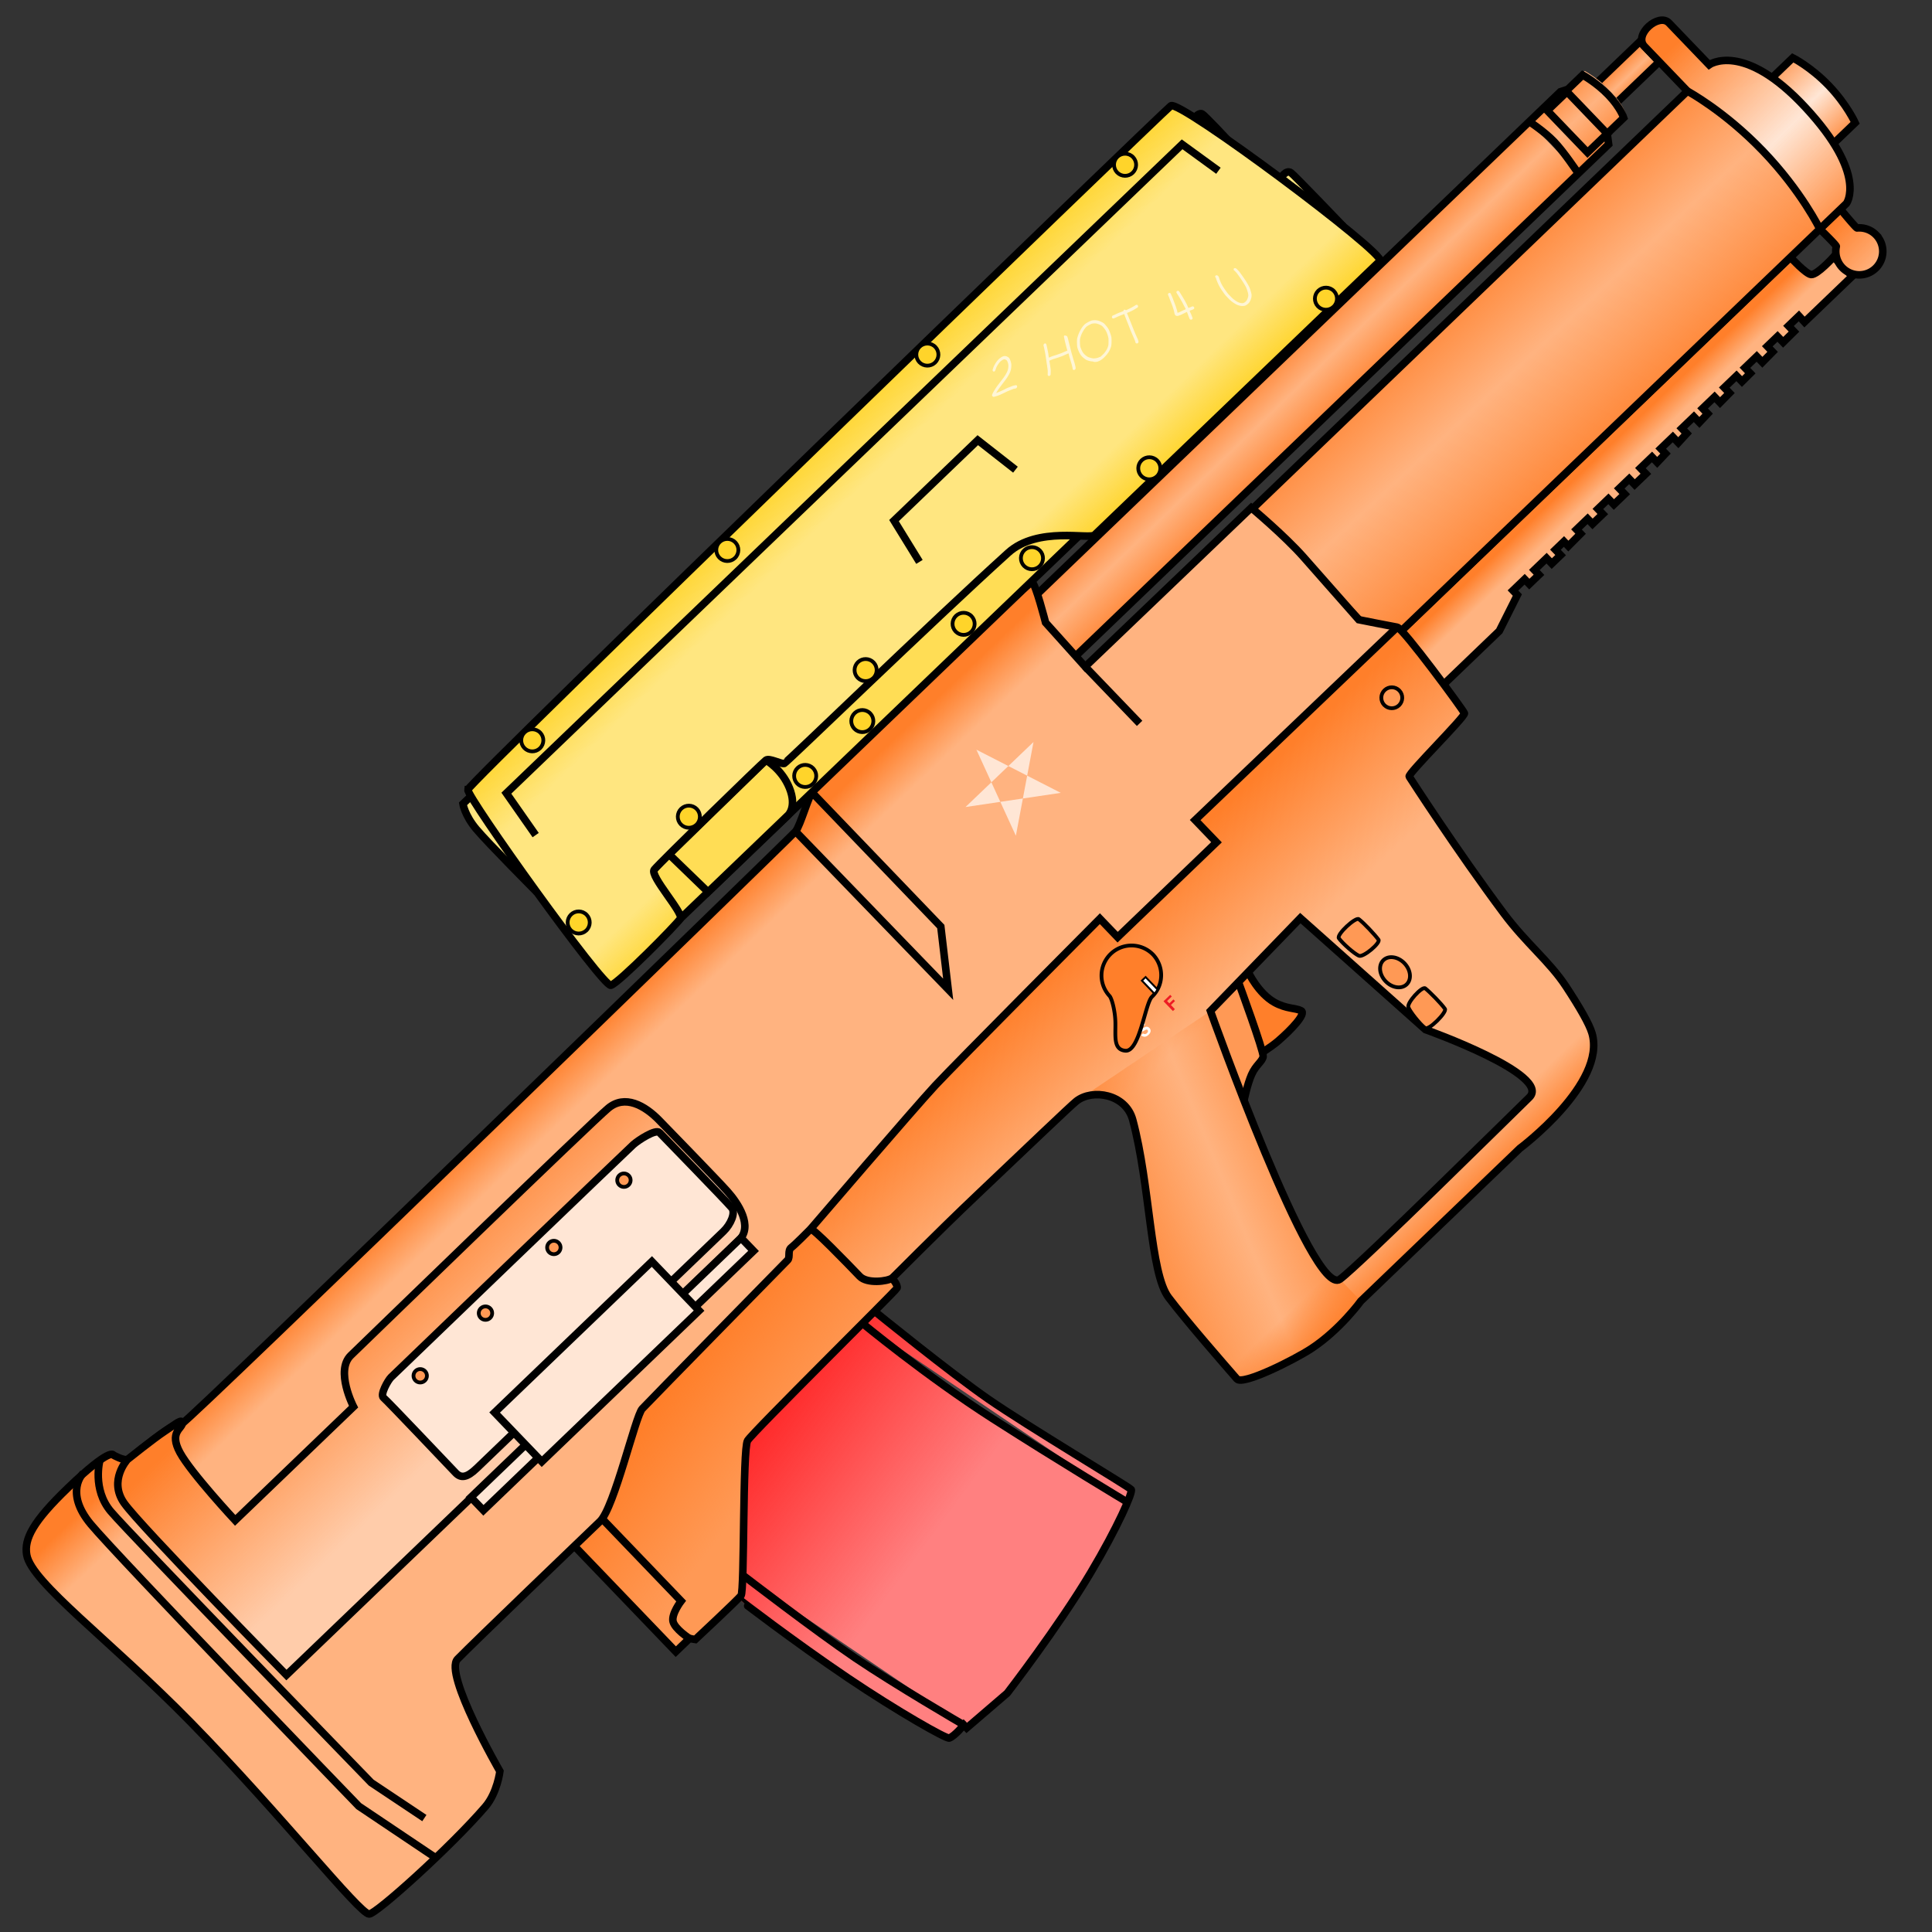<svg xmlns="http://www.w3.org/2000/svg" xmlns:xlink="http://www.w3.org/1999/xlink" viewBox="0 0 256 256">
    <rect x="0" y="0" width="256" height="256" fill="#333333" stroke="none"/>
    <defs>
        <linearGradient id="innoGrad8">
            <stop offset="0" stop-color="#ff7f2a"/>
            <stop offset=".459" stop-color="#ff7f2a" stop-opacity="0"/>
            <stop offset="1" stop-color="#ff7f2a"/>
        </linearGradient>
        <linearGradient id="innoGrad7">
            <stop offset="0" stop-color="#ff7f2a" stop-opacity="0"/>
            <stop offset="1" stop-color="#ff7f2a"/>
        </linearGradient>
        <linearGradient id="innoGrad6">
            <stop offset="0" stop-color="#ff7f2a" stop-opacity="0"/>
            <stop offset="1" stop-color="#ff7f2a"/>
        </linearGradient>
        <linearGradient id="innoGrad3">
            <stop offset="0" stop-color="#ff2a2a" stop-opacity="0"/>
            <stop offset="1" stop-color="#ff2a2a"/>
        </linearGradient>
        <linearGradient id="innoGrad2">
            <stop offset="0" stop-color="#ff7f2a"/>
            <stop offset=".065" stop-color="#ff7f2a" stop-opacity="0"/>
            <stop offset=".933" stop-color="#ff7f2a" stop-opacity="0"/>
            <stop offset="1" stop-color="#ff7f2a"/>
        </linearGradient>
        <linearGradient id="innoGrad1">
            <stop offset="0" stop-color="#ffd42a"/>
            <stop offset=".197" stop-color="#ffd42a" stop-opacity="0"/>
            <stop offset=".75" stop-color="#ffd42a" stop-opacity="0"/>
            <stop offset="1" stop-color="#ffd42a"/>
        </linearGradient>
        <linearGradient id="linearGradient990" x1="144.949" x2="144.814" y1="94.644" y2="66.441" gradientUnits="userSpaceOnUse" xlink:href="#innoGrad1"/>
        <linearGradient id="linearGradient1031" x1="104.983" x2="104.585" y1="95.005" y2="172.7" gradientUnits="userSpaceOnUse" xlink:href="#innoGrad2"/>
        <linearGradient id="linearGradient1054" x1="125.362" x2="125.644" y1="139.429" y2="123.972" gradientUnits="userSpaceOnUse" xlink:href="#innoGrad7"/>
        <linearGradient id="linearGradient1054-0" x1="135.334" x2="109.345" y1="154.099" y2="143.914" gradientUnits="userSpaceOnUse" xlink:href="#innoGrad8"/>
        <linearGradient id="linearGradient1119" x1="73.703" x2="71.538" y1="140.518" y2="127.162" gradientUnits="userSpaceOnUse" xlink:href="#innoGrad6"/>
        <linearGradient id="linearGradient1142" x1="73.93" x2="70.359" y1="158.548" y2="137.531" gradientUnits="userSpaceOnUse" xlink:href="#innoGrad3"/>
        <linearGradient id="linearGradient1173" x1="50.845" x2="50.87" y1="116.219" y2="96.286" gradientUnits="userSpaceOnUse" xlink:href="#innoGrad6"/>
        <linearGradient id="linearGradient1196" x1="198.79" x2="198.468" y1="100.045" y2="126.893" gradientUnits="userSpaceOnUse" xlink:href="#innoGrad8"/>
        <linearGradient id="linearGradient1219" x1="239.355" x2="238.925" y1="126.403" y2="99.42" gradientUnits="userSpaceOnUse" xlink:href="#innoGrad8"/>
        <linearGradient id="linearGradient1257" x1="246.754" x2="246.916" y1="119.673" y2="106.516" gradientUnits="userSpaceOnUse" xlink:href="#innoGrad8"/>
        <linearGradient id="linearGradient1280" x1="238.651" x2="238.535" y1="131.152" y2="124.502" gradientUnits="userSpaceOnUse" xlink:href="#innoGrad6"/>
        <linearGradient id="linearGradient1311" x1="208.854" x2="208.861" y1="127.761" y2="125.103" gradientUnits="userSpaceOnUse" xlink:href="#innoGrad6"/>
        <linearGradient id="linearGradient1334" x1="195.631" x2="195.642" y1="93.238" y2="103.305" gradientUnits="userSpaceOnUse" xlink:href="#innoGrad8"/>
        <linearGradient id="linearGradient1357" x1="235.297" x2="235.303" y1="100.034" y2="96.295" gradientUnits="userSpaceOnUse" xlink:href="#innoGrad8"/>
    </defs>
    <g>
        <path fill="#ff8080" d="M115.883 173.749s10.008 8.14 15.149 11.69c5.14 3.552 18.573 11.577 18.856 11.932.258.32-1.776 4.98-5.388 11.05-4.211 7.08-11.037 15.932-11.037 15.932l-5.368 4.61-.381-.397s-1.14 1.421-1.924 1.737c-.37.15-6.88-3.548-13.387-7.933-7.266-4.897-14.59-10.547-14.589-10.547l-9.067-16.583z"/>
        <path fill="url(#linearGradient1142)" stroke="#000" stroke-miterlimit="10" stroke-width=".796" d="M85.997 137.244s1.259 10.194 2.253 15.068c.994 4.874 4.283 16.89 4.25 17.25-.029.326-3.767 1.881-9.188 3.375C76.989 174.681 68.188 176 68.188 176l-5.625-.313v-.438s-1.438.188-2.063-.063c-.295-.118-1.994-5.831-3.313-11.938-1.473-6.819-2.563-14.102-2.562-14.102l3.937-14.523z" transform="scale(1.256) rotate(-43.837 90.485 130.003)"/>
        <path fill="#414042" stroke="#000" stroke-miterlimit="10" stroke-width="1" d="M98.415 208.705s9.602 7.389 14.878 10.965c5.276 3.576 14.421 8.898 14.421 8.898M114.074 175.18s8.638 7.148 17.407 12.768c8.77 5.62 17.917 11.108 17.917 11.108"/>
    </g>
    <g>
        <path fill="#ffb380" d="M211.586 10.981l5.701-5.474 2.573 2.68-5.7 5.474z"/>
        <path fill="url(#linearGradient1357)" stroke="#000" stroke-miterlimit="10" stroke-width=".796" d="M230.715 96.542h6.293V99.5h-6.293z" transform="scale(1.256) rotate(-43.837 90.485 130.003)"/>
        <path fill="#ffb380" d="M137.381 78.49l69.648-66.877.99-.328 1.964-1.885s1.82.988 3.414 2.65c1.594 1.66 2.023 3.012 2.023 3.012l-2.19 2.103.193 1.411-71.03 68.204-5.286-2.76z"/>
        <path fill="url(#linearGradient1334)" stroke="#000" stroke-miterlimit="10" stroke-width=".796" d="M150.42 94.557h76.876l.75.358h2.167s.5 1.571.5 3.404-.5 2.846-.5 2.846h-2.417l-.667.917h-78.403l-1.513-4.5z" transform="scale(1.256) rotate(-43.837 90.485 130.003)"/>
        <path fill="none" stroke="#000" stroke-miterlimit="10" stroke-width="1" d="M205.03 14.66l2.605-2.5 5.328 5.549-2.605 2.5z"/>
        <path fill="#414042" stroke="#000" stroke-miterlimit="10" stroke-width="1" d="M202.468 15.993s2.14 1.398 3.445 2.757c1.305 1.359 3.101 4.06 3.101 4.06"/>
        <path fill="#ffb380" d="M190.173 91.764l8.493-8.156 2.392-4.763-.58-.605 1.547-1.485.617.642 1.283-1.233-.616-.642 1.623-1.559.69.718 1.169-1.123-.69-.718 1.133-1.087.58.604 1.625-1.634-.543-.566 1.472-1.413.652.68 1.36-1.306-.653-.68 1.396-1.34.726.756 1.435-1.378-.726-.756 1.321-1.268.725.755 1.485-1.425-.725-.756 1.535-1.474.689.718 1.102-1.164-.636-.663 1.604-1.54.727.757 1.117-1.218-.654-.682 1.604-1.54.727.757 1.097-1.162-.672-.7 1.585-1.523.727.757 1.248-1.27-.691-.72 1.623-1.559.728.758 1.095-1.088-.708-.738 1.566-1.504.745.775 1.36-1.379-.708-.737 1.36-1.305.744.775 1.435-1.414-.728-.758 1.378-1.323.745.81 6.322-6.068-2.464-2.567s-2.162 2.397-2.975 2.343c-.685-.046-2.747-2.294-2.747-2.294l-53.306 51.185z"/>
        <path fill="url(#linearGradient1311)" stroke="#000" stroke-miterlimit="10" stroke-width=".796" d="M173.871 131.127h9.375l4-1.417v-.667h1.708v.709h1.417v-.709h1.792v.792h1.291v-.792h1.25v.667l1.834-.042v-.625h1.625v.75h1.5v-.75h1.541v.834h1.584v-.834h1.458v.834h1.639v-.834h1.694v.792l1.275-.061v-.731h1.771v.836l1.313-.084v-.752h1.771v.836l1.271-.063v-.773h1.75v.836l1.417-.042v-.794h1.792v.836l1.229-.021v-.814h1.729v.856l1.542-.042v-.814h1.5v.856l1.604-.021v-.836h1.521l-.019.876 6.977.001v-2.833s-2.563.184-3-.295c-.368-.404-.313-2.832-.313-2.832h-58.838z" transform="scale(1.256) rotate(-43.837 90.485 130.003)"/>
        <path fill="#ffb380" d="M248.61 31.15a3.113 3.113 0 1 1-4.492 4.314 3.113 3.113 0 0 1-.8-2.809c.035-.163-2.18-2.308-2.18-2.308l2.736-2.627s2.053 2.498 2.2 2.485a3.11 3.11 0 0 1 2.537.945z"/>
        <path fill="url(#linearGradient1280)" stroke="#000" stroke-miterlimit="10" stroke-width=".796" d="M240.856 128.542a2.479 2.479 0 1 1-4.959 0c0-.854.432-1.607 1.09-2.054.11-.075.021-2.528.021-2.528h3.019s-.198 2.567-.107 2.64c.57.454.936 1.155.936 1.942z" transform="scale(1.256) rotate(-43.837 90.485 130.003)"/>
        <path fill="#ffe6d5" d="M234.422 10.672l3.133-3.008s2.382 1.195 4.774 3.686c2.392 2.492 3.49 4.92 3.49 4.92l-3.133 3.009z"/>
        <path fill="url(#linearGradient1257)" stroke="#000" stroke-miterlimit="10" stroke-width=".796" d="M244 108.957h3.458s.709 2 .709 4.75-.709 4.75-.709 4.75H244z" transform="scale(1.256) rotate(-43.837 90.485 130.003)"/>
        <path fill="#ffe6d5" d="M223.23 11.696l-5.327-5.548c-1.487-1.548 1.906-4.498 3.239-3.11l5.327 5.548s4.509-3.24 12.767 5.663 5.429 12.712 5.429 12.712l-3.527 3.386-17.908-18.65z"/>
        <path fill="url(#linearGradient1219)" stroke="#000" stroke-miterlimit="10" stroke-width=".796" d="M237.009 103.373v-6.124c0-1.709 3.575-1.532 3.575 0v6.124s4.376.625 4.209 10.292c-.167 9.667-3.892 10.294-3.892 10.294h-3.893v-20.586z" transform="scale(1.256) rotate(-43.837 90.485 130.003)"/>
        <path fill="#ffb380" d="M165.962 67.416l57.631-55.342s4.9 2.622 10.012 7.946c5.112 5.323 7.533 10.326 7.533 10.326l-57.634 55.34z"/>
        <path fill="url(#linearGradient1196)" stroke="#000" stroke-miterlimit="10" stroke-width=".796" d="M173.392 103.794l63.615-.002s1.368 4.208 1.368 10.084c0 5.876-1.368 10.084-1.368 10.084h-63.615z" transform="scale(1.256) rotate(-43.837 90.485 130.003)"/>
    </g>
    <g transform="scale(1.256) rotate(-43.837 90.485 130.003)">
        <path fill="#ff7f2a" stroke="#000" stroke-miterlimit="10" stroke-width=".796" d="M139.208 138.782s-.778 2.303-.208 4.177c.424 1.39 1.209 1.958 1.417 2.583.208.625-2.154.726-4 .625-1.846-.101-6.584-1.333-6.584-1.333l2.709-6.792z"/>
        <path fill="#f95" stroke="#000" stroke-miterlimit="10" stroke-width=".796" d="M129.517 148.198s1.394-.969 2.441-1.406c1.047-.437 1.802-.209 2.229-.542.427-.333 3.557-7.468 3.557-7.468h-5.535z"/>
        <path fill="#f95" d="M46 148.625h2l.375.5s6.085.084 6.688 0c.603-.084 10.814-11.04 11.813-11.313.999-.273 22.207-.563 22.519-.688.312-.125.355-1.124.355-1.124v-13.188L46 124.75z"/>
        <path fill="url(#linearGradient1119)" stroke="#000" stroke-miterlimit="10" stroke-width=".796" d="M46 148.625h2l.375.5s6.085.084 6.688 0c.603-.084 10.814-11.04 11.813-11.313.999-.273 22.207-.563 22.519-.688.312-.125.355-1.124.355-1.124v-13.188L46 124.75z"/>
        <path fill="#ffb380" d="M173.375 103.625s.5 4.589.373 7.583l-.373 8.792s2 2.873 2.375 3.375c.375.502-1.021 11.125-1.17 11.462-.149.337-8.765.447-8.83.788-.065.341-1.769 9.079-2.795 17.297-.496 3.974-.029 6.986-.609 10.121-.476 2.564-.962 4.548-1.432 5.457C158.373 173.417 147 172 147 172h-23.25s-3.674.666-7.249 0c-2.077-.387-7.923-2.186-7.876-3.125.09-1.792.375-8 .753-11.204.378-3.204 6.814-9.877 10.25-16.124 1.375-2.5-.792-5.334-2.917-5.542-.771-.075-7.458-.083-14.125-.125-6.831-.043-12.541.16-12.836.12-.58-.078-2.329-1.372-2.329-2.497 0-1.919-.013-7.197-.296-7.19-.283.007-2.296.06-2.813 0-.517-.06-.772.675-1.188.688-.416.013-20.883.622-21.938.688-1.055.066-9.344 5.483-11.429 5.483-2.085 0-18.539-.01-20.914.073-2.124.074-4.97 11.631-4.97 11.631s-1.773 1.446-3.695 1.629c-5.599.533-16.131.192-16.68-.316-.737-.684.567-14.143.43-27.645-.121-12.113-1.915-22.252-.248-24.714.956-1.412 2.914-2.079 8.04-2.083 6.292-.005 5.843.816 5.843.816s.343 1.149.75 1.375c.407.226 6.365.351 6.813 1.25.168.338 89.128-.147 89.922-.232.794-.085 3.629-1.786 4.328-1.83.711-.045 31.67-.206 31.875.125.205.331-1.919 4.082-1.919 4.082l-.208 6.25zM133.5 138.938s-13.25 29.375-9.75 29.875c2.443.349 26.206 0 27.688 0 3.438 0-2.938-12.75-2.938-12.75l-1.375-17.625z"/>
        <path fill="url(#linearGradient1054-0)" d="M123.75 168.813c-3.5-.5 9.75-29.875 9.75-29.875l-16.79-2.934c2.126.208 4.294 3.043 2.919 5.543-3.436 6.247-9.872 12.919-10.25 16.123-.378 3.204-.664 9.413-.754 11.205-.047.939 5.8 2.738 7.877 3.125 3.575.666 7.248 0 7.248 0z"/>
        <path fill="url(#linearGradient1054)" d="M87.125 126.313c.283-.007.297 5.27.297 7.19 0 1.124 1.748 2.42 2.328 2.497.295.04 6.005-.164 12.836-.12 6.667.041 13.354.05 14.125.124 2.125.208 4.293 3.043 2.918 5.543-3.436 6.247-9.872 12.92-10.25 16.123-.378 3.204-.664 9.413-.754 11.205-.047.94 5.8 2.738 7.877 3.125 3.575.666 7.248 0 7.248 0H147s11.373 1.417 13.914-3.5c.47-.909.956-2.893 1.432-5.457.58-3.135.113-6.147.61-10.12 1.025-8.219 2.729-16.957 2.794-17.298.065-.34 8.681-.452 8.83-.789.15-.337 1.545-10.96 1.17-11.462l-29.465-.083v3.25h-14.457v-2.708l-24.182.765zm60 12.125l1.375 17.625s6.377 12.75 2.94 12.75c-1.483 0-25.247.349-27.69 0-3.5-.5 9.75-29.875 9.75-29.875z"/>
        <path fill="url(#linearGradient1031)" stroke="#000" stroke-miterlimit="10" stroke-width=".796" d="M173.375 103.625s.5 4.589.373 7.583l-.373 8.792s2 2.873 2.375 3.375c.375.502-1.021 11.125-1.17 11.462-.149.337-8.765.447-8.83.788-.065.341-1.769 9.079-2.795 17.297-.496 3.974-.029 6.986-.609 10.121-.476 2.564-.962 4.548-1.432 5.457C158.373 173.417 147 172 147 172h-23.25s-3.674.666-7.249 0c-2.077-.387-7.923-2.186-7.876-3.125.09-1.792.375-8 .753-11.204.378-3.204 6.814-9.877 10.25-16.124 1.375-2.5-.792-5.334-2.917-5.542-.771-.075-7.458-.083-14.125-.125-6.831-.043-12.541.16-12.836.12-.58-.078-2.329-1.372-2.329-2.497 0-1.919-.013-7.197-.296-7.19-.283.007-2.296.06-2.813 0-.517-.06-.772.675-1.188.688-.416.013-20.883.622-21.938.688-1.055.066-9.344 5.483-11.429 5.483-2.085 0-18.539-.01-20.914.073-2.124.074-4.97 11.631-4.97 11.631s-1.773 1.446-3.695 1.629c-5.599.533-16.131.192-16.68-.316-.737-.684.567-14.143.43-27.645-.121-12.113-1.915-22.252-.248-24.714.956-1.412 2.914-2.079 8.04-2.083 6.292-.005 5.843.816 5.843.816s.343 1.149.75 1.375c.407.226 6.365.351 6.813 1.25.168.338 89.128-.147 89.922-.232.794-.085 3.629-1.786 4.328-1.83.711-.045 31.67-.206 31.875.125.205.331-1.919 4.082-1.919 4.082l-.208 6.25zM133.5 138.938s-13.25 29.375-9.75 29.875c2.443.349 26.206 0 27.688 0 3.438 0-2.938-12.75-2.938-12.75l-1.375-17.625z"/>
        <path fill="none" stroke="#000" stroke-miterlimit="10" stroke-width=".796" d="M50.104 133.131v12.032s-1.677.256-2.104.958c-.427.702 0 2.504 0 2.504M149.123 103.582v8.293M119.146 93.175v19.638l-4.021 5.312-.078-23.17M16.16 91.977s-2.708 1.625-2.908 4.689c-.2 3.064 0 39.667 0 39.667l1.454 6.584"/>
        <path fill="none" stroke="#000" stroke-miterlimit="10" stroke-width=".796" d="M13.938 91.747s-2.821.031-3.144 4.41c-.323 4.379-.21 41.055-.21 41.055l2.083 9.562M87.125 126.313s16.836-1.637 19.997-1.813c3.161-.176 24.706-.667 24.706-.667v2.708h14.457v-3.25l29.465.083"/>
        <path fill="#fca" d="M25.125 95.188c-.373.396-1.664-.323-2.313 2.063-.649 2.386-.75 9.188-.75 9.188h17.313s1.208-4.094 3.542-4.104c2.334-.01 35.417-.167 37.667 0s2.979 2.417 2.979 4.729c0 .688.062 8.604 0 10.313-.062 1.709-.587 4.531-2.688 4.563-2.101.032-66.213.014-66.213.014s-.237-22.072.213-24.954c.45-2.882 3.438-3.063 3.438-3.063s3.472.309 4.915.574c1.443.265 2.27.281 1.897.677z"/>
        <path fill="url(#linearGradient1173)" stroke="#000" stroke-miterlimit="10" stroke-width=".796" d="M25.125 95.188c-.373.396-1.664-.323-2.313 2.063-.649 2.386-.75 9.188-.75 9.188h17.313s1.208-4.094 3.542-4.104c2.334-.01 35.417-.167 37.667 0s2.979 2.417 2.979 4.729c0 .688.062 8.604 0 10.313-.062 1.709-.587 4.531-2.688 4.563-2.101.032-66.213.014-66.213.014s-.237-22.072.213-24.954c.45-2.882 3.438-3.063 3.438-3.063s3.472.309 4.915.574c1.443.265 2.27.281 1.897.677z"/>
        <path fill="#ffe6d5" stroke="#000" stroke-miterlimit="10" stroke-width=".796" d="M41.688 121.906h39.511v1.907H41.688zM82.688 107.938c0 .563.065 10.001 0 11-.042.651-1.25 1.188-2.375 1.188H44.25c-1.438 0-1.938-.375-1.938-1.188s.063-10.5 0-11 1.625-.993 2.063-1c.875-.015 34.563-.033 35.438 0 .73.027 2.875.437 2.875 1z"/>
        <path fill="#ffe6d5" stroke="#000" stroke-miterlimit="10" stroke-width=".796" d="M49.688 117.188h23v7.188h-23z"/>
        <circle cx="46.708" cy="108.957" r=".708" fill="#f95" stroke="#000" stroke-miterlimit="10" stroke-width=".398"/>
        <circle cx="56.252" cy="108.957" r=".708" fill="#f95" stroke="#000" stroke-miterlimit="10" stroke-width=".398"/>
        <circle cx="66.252" cy="108.957" r=".708" fill="#f95" stroke="#000" stroke-miterlimit="10" stroke-width=".398"/>
        <circle cx="76.502" cy="108.957" r=".708" fill="#f95" stroke="#000" stroke-miterlimit="10" stroke-width=".398"/>
        <g>
            <path fill="#ed1c24" d="M130.637 136.2v-1.432h.98v.244h-.69v.339h.598v.242h-.598v.606l-.29.001z"/>
            <path fill="#fff" d="M126.448 135.736l.281-.027a.34.34 0 0 0 .104.208.312.312 0 0 0 .209.068c.093 0 .162-.02.209-.059a.18.18 0 0 0 .071-.14.126.126 0 0 0-.029-.086.248.248 0 0 0-.105-.062 3.007 3.007 0 0 0-.231-.064c-.155-.038-.264-.086-.326-.142a.377.377 0 0 1 .11-.638.694.694 0 0 1 .28-.05c.18 0 .316.037.407.116a.422.422 0 0 1 .142.317l-.288.011c-.012-.073-.04-.127-.079-.158-.041-.032-.102-.045-.184-.045a.334.334 0 0 0-.197.05.104.104 0 0 0-.046.089.11.11 0 0 0 .042.087c.037.03.125.063.266.096.141.033.245.067.313.103.067.036.12.084.158.146a.424.424 0 0 1 .057.228.423.423 0 0 1-.261.389.806.806 0 0 1-.312.053c-.181 0-.32-.044-.417-.127a.536.536 0 0 1-.174-.363z"/>
        </g>
        <path fill="#ff7f2a" stroke="#000" stroke-miterlimit="10" stroke-width=".398" d="M133.25 130.417a3.166 3.166 0 0 1-3.167 3.167c-.999 0-4.961 3.294-5.958 2.166-.855-.969.298-1.803 1.292-2.875.845-.911 1.5-2.113 1.5-2.458a3.167 3.167 0 0 1 6.333 0z"/>
        <path fill="#fff" stroke="#000" stroke-miterlimit="10" stroke-width=".199" d="M131.042 131.618v1.818l-.542.118v-1.936z"/>
        <path fill="#f95" stroke="#000" stroke-miterlimit="10" stroke-width=".398" d="M148.582 142.792c-.095.698.042 2.282.25 2.792.189.464 2.614.617 2.666.208.084-.665.107-2.302 0-3-.063-.412-2.851-.481-2.916 0zM148.582 155.911c-.095-.698.042-2.282.25-2.792.189-.464 2.614-.617 2.666-.208.084.665.107 2.302 0 3-.063.412-2.851.482-2.916 0z"/>
        <ellipse cx="150.373" cy="149.479" fill="#f95" stroke="#000" stroke-miterlimit="10" stroke-width=".398" rx="1.375" ry="1.771"/>
        <circle cx="170.184" cy="128.354" r="1.104" fill="#f95" stroke="#000" stroke-miterlimit="10" stroke-width=".398"/>
        <path fill="#ffe6d5" fill-rule="evenodd" d="M134.781 101.953l-3.285 9.432 8.193-5.845-9.928-.02 8.285 5.88z"/>
    </g>
    <g transform="scale(1.256) rotate(-43.837 90.485 130.003)">
        <path fill="#ffe680" stroke="#000" stroke-miterlimit="10" stroke-width=".796" d="M92.919 68.558H91.75s-.701.988-.83 2.879 0 9.259 0 9.259zM197.573 69.794l.894 4.087s.041-3.444-.051-3.801c-.092-.357-.843-.286-.843-.286zM199.708 80.697s1.042-.291 1.167.334c.084.418.072 7.936.072 7.936z"/>
        <path fill="#fd5" stroke="#000" stroke-miterlimit="10" stroke-width=".796" d="M99.543 86.041l.373 7.134h58.296v-5.717z"/>
        <path fill="#fd5" stroke="#000" stroke-miterlimit="10" stroke-width=".796" d="M118 87.375s.558 1.83-.248 3.833-2.083 1.967-2.083 1.967h-11.708l-.211-5.708z"/>
        <path fill="#ffe680" d="M93.166 67.833c-.621.455-4.165 24.933-3.416 25.341.749.408 9.5.175 10.166 0 .666-.175.771-5.536 1.586-5.633 1.04-.123 16.008-.235 16.499-.167.439.061.832 1.375 1.145 1.583.176.117 21.255.001 32.438.333 4.208.125 7.164 4.958 7.872 4.958.708 0 40.754.007 41.754 0 1.008-.007-3.459-26.958-4.584-27.083-1.125-.125-102.839.213-103.46.668z"/>
        <path fill="url(#linearGradient990)" stroke="#000" stroke-miterlimit="10" stroke-width=".796" d="M93.166 67.833c-.621.455-4.165 24.933-3.416 25.341.749.408 9.5.175 10.166 0 .666-.175.771-5.536 1.586-5.633 1.04-.123 16.008-.235 16.499-.167.439.061.832 1.375 1.145 1.583.176.117 21.255.001 32.438.333 4.208.125 7.164 4.958 7.872 4.958.708 0 40.754.007 41.754 0 1.008-.007-3.459-26.958-4.584-27.083-1.125-.125-102.839.213-103.46.668z"/>
        <path fill="none" stroke="#000" stroke-miterlimit="10" stroke-width=".796" d="M95.001 76.249l.833-5.332h98.834l.832 4.666M144.168 83.5l1.082-5h12.251l.711 5"/>
        <circle cx="101.669" cy="68.79" r="1.166" fill="#ffd42a" stroke="#000" stroke-miterlimit="10" stroke-width=".398"/>
        <circle cx="130.418" cy="68.558" r="1.166" fill="#ffd42a" stroke="#000" stroke-miterlimit="10" stroke-width=".398"/>
        <circle cx="159.918" cy="68.306" r="1.166" fill="#ffd42a" stroke="#000" stroke-miterlimit="10" stroke-width=".398"/>
        <circle cx="188.833" cy="68.306" r="1.166" fill="#ffd42a" stroke="#000" stroke-miterlimit="10" stroke-width=".398"/>
        <circle cx="194.334" cy="93.174" r="1.166" fill="#ffd42a" stroke="#000" stroke-miterlimit="10" stroke-width=".398"/>
        <circle cx="168.5" cy="93.174" r="1.166" fill="#ffd42a" stroke="#000" stroke-miterlimit="10" stroke-width=".398"/>
        <circle cx="153" cy="91.44" r="1.166" fill="#ffd42a" stroke="#000" stroke-miterlimit="10" stroke-width=".398"/>
        <circle cx="143.002" cy="91.44" r="1.166" fill="#ffd42a" stroke="#000" stroke-miterlimit="10" stroke-width=".398"/>
        <circle cx="128.19" cy="91.44" r="1.166" fill="#ffd42a" stroke="#000" stroke-miterlimit="10" stroke-width=".398"/>
        <circle cx="119.834" cy="91.44" r="1.166" fill="#ffd42a" stroke="#000" stroke-miterlimit="10" stroke-width=".398"/>
        <circle cx="132.167" cy="87.801" r="1.166" fill="#ffd42a" stroke="#000" stroke-miterlimit="10" stroke-width=".398"/>
        <circle cx="108.001" cy="86.041" r="1.166" fill="#ffd42a" stroke="#000" stroke-miterlimit="10" stroke-width=".398"/>
        <circle cx="91.891" cy="86.041" r="1.166" fill="#ffd42a" stroke="#000" stroke-miterlimit="10" stroke-width=".398"/>
    </g>
    <g fill="#fff6d5">
        <path d="M161.022 36.663a.155.155 0 0 1 .047-.136.178.178 0 0 1 .142-.047c.057.004.11.024.156.062.017.013.025.02.043.032a.55.55 0 0 1 .135.276c.02.077.064.2.131.37.07.175.15.359.246.537.094.175.235.392.41.64.178.253.303.427.379.515.075.09.2.215.367.384.162.165.299.293.406.378.114.088.246.182.399.274a1.552 1.552 0 0 0 .71.225.712.712 0 0 0 .183-.026.773.773 0 0 0 .2-.118 1.03 1.03 0 0 0 .203-.203c.052-.074.1-.179.142-.3.043-.123.068-.222.077-.287.009-.063.008-.135.004-.208a2.402 2.402 0 0 0-.112-.46 4.276 4.276 0 0 0-.179-.501 6.394 6.394 0 0 0-.268-.474c-.13-.213-.246-.392-.347-.54-.105-.154-.218-.32-.345-.497a27.78 27.78 0 0 0-.262-.362c-.05-.063-.105-.12-.164-.181-.054-.057-.093-.1-.123-.126l-.055-.044a.224.224 0 0 1-.084-.138c-.01-.053.002-.094.04-.128a.203.203 0 0 1 .143-.054.251.251 0 0 1 .152.06c.027.018.041.031.068.05.05.042.106.101.172.172.062.067.131.135.187.205.054.068.147.195.276.377.13.18.249.353.356.505a10.382 10.382 0 0 1 .649 1.073c.057.116.13.3.206.554.078.258.12.438.125.533.006.096.001.187-.009.271-.01.09-.041.21-.092.35a1.61 1.61 0 0 1-.175.362c-.07.104-.167.203-.286.292-.12.089-.223.148-.307.175-.084.026-.191.037-.311.042a1.503 1.503 0 0 1-.46-.063 2.141 2.141 0 0 1-.535-.23 5.004 5.004 0 0 1-.446-.3 4.602 4.602 0 0 1-.452-.423c-.17-.175-.306-.311-.387-.41a9.675 9.675 0 0 1-.396-.54 6.837 6.837 0 0 1-.434-.693 6.32 6.32 0 0 1-.262-.57c-.077-.188-.136-.333-.154-.424-.005-.028-.01-.055-.018-.073-.01-.006-.014-.011-.022-.017a.218.218 0 0 1-.07-.14zM158.1 40.61a.217.217 0 0 1 .122.101c.027.05.03.098.013.15a.192.192 0 0 1-.106.114c-.03.014-.045.024-.076.038a3.46 3.46 0 0 1-.248.099c-.068.025-.154.054-.16.066-.023.062.152.368.213.525.074.191.117.305.131.336.008.02.015.026.023.046a.183.183 0 0 1-.008.155.187.187 0 0 1-.112.108.212.212 0 0 1-.16-.005.19.19 0 0 1-.112-.11l-.023-.056-.13-.334c-.057-.15-.162-.484-.201-.5-.03-.01-.214.101-.337.158a9.9 9.9 0 0 0-.317.154c-.056.029-.136.066-.23.102-.099.038-.192.07-.276.09-.128.03-.246.015-.329-.044-.08-.056-.133-.173-.166-.336a7.575 7.575 0 0 0-.048-.23 3.041 3.041 0 0 0-.078-.28c-.045-.134-.087-.266-.132-.392a13.381 13.381 0 0 0-.174-.46c-.071-.182-.125-.313-.153-.39-.026-.073-.064-.186-.12-.323-.056-.136-.096-.221-.108-.254l-.02-.05a.186.186 0 0 1 .002-.151.191.191 0 0 1 .11-.107.209.209 0 0 1 .154.002c.05.021.083.058.103.11.009.02.01.028.019.048.011.032.053.116.11.255.058.14.105.249.135.328.029.08.075.211.144.387.072.182.132.337.182.473.047.131.09.27.134.41.043.141.077.236.092.288.016.057.025.162.055.268.004.013.008.049.01.05.014.008.127-.04.199-.067.086-.032.15-.066.199-.092.052-.027.165-.08.317-.151.133-.061.353-.14.364-.169.017-.047-.144-.306-.219-.451-.112-.218-.195-.385-.255-.495-.059-.11-.162-.285-.302-.522-.14-.236-.245-.405-.312-.506-.04-.065-.058-.1-.099-.163a.183.183 0 0 1-.034-.152.172.172 0 0 1 .087-.12.207.207 0 0 1 .156-.024.212.212 0 0 1 .127.094c.04.066.065.093.106.158.07.107.176.281.322.524.146.243.253.42.314.533.06.112.153.28.263.501.074.146.187.446.225.46.014.004.096-.044.168-.07a2.71 2.71 0 0 0 .218-.09l.075-.035a.213.213 0 0 1 .153-.003zM147.44 42.187a.165.165 0 0 1-.094-.115.224.224 0 0 1 .013-.164.197.197 0 0 1 .113-.108l.072-.03a2.67 2.67 0 0 0 .215-.094l.194-.095a8.932 8.932 0 0 1 .544-.224c.14-.053.246-.095.312-.117.01-.004.028-.006.03-.01.024-.033.046-.151.122-.188.09-.04.186.047.223.057.045.012.223-.09.341-.144a6.584 6.584 0 0 0 .49-.247c.05-.027.121-.067.211-.12.095-.056.164-.103.21-.132l.077-.046a.213.213 0 0 1 .15-.015c.052.015.09.047.115.097.025.05.03.099.016.154a.228.228 0 0 1-.095.128l-.071.035c-.049.029-.12.074-.214.132-.096.058-.17.104-.226.135a7.93 7.93 0 0 1-.524.26c-.117.052-.32.116-.329.14-.01.023.063.16.087.224.028.082.094.237.183.46.09.22.197.486.317.79.12.305.204.517.249.625l.186.454c.08.193.163.387.244.565.08.178.14.297.161.348.024.06.045.126.064.198.009.039.013.061.02.099a.19.19 0 0 1-.017.157.221.221 0 0 1-.125.105.187.187 0 0 1-.154-.012.188.188 0 0 1-.098-.116l-.023-.096a.853.853 0 0 0-.045-.145c-.02-.05-.07-.17-.15-.352-.079-.182-.163-.373-.244-.566-.082-.195-.147-.342-.192-.452-.045-.11-.125-.328-.245-.638-.117-.301-.226-.56-.309-.773l-.187-.483c-.025-.067-.072-.244-.094-.253-.006-.002-.034.014-.05.019-.058.02-.162.06-.304.113-.134.05-.253.1-.337.137-.083.037-.148.061-.183.077s-.105.054-.196.098c-.092.044-.17.074-.226.097l-.081.033a.17.17 0 0 1-.146-.002zM144.874 47.915c-.058-.023-.272-.02-.496-.08a2.038 2.038 0 0 1-.473-.167 3.41 3.41 0 0 1-.347-.26 1.96 1.96 0 0 1-.362-.378 2.686 2.686 0 0 1-.267-.5 3.829 3.829 0 0 1-.172-.477c-.03-.111-.046-.305-.052-.576a3.531 3.531 0 0 1 .017-.583 4.28 4.28 0 0 1 .145-.496c.07-.214.175-.444.313-.685.132-.23.237-.39.31-.477a4.25 4.25 0 0 1 .202-.224c.077-.078.22-.181.44-.303.211-.118.384-.195.5-.23.111-.034.27-.048.469-.05.208 0 .44.046.679.15.23.1.392.19.481.261.084.066.195.188.33.355.137.167.249.324.324.47.072.14.138.321.209.524.072.21.121.378.14.494.018.123.026.319.022.59a3.07 3.07 0 0 1-.045.575 2.62 2.62 0 0 1-.135.4 2.59 2.59 0 0 1-.299.534 3.55 3.55 0 0 1-.282.355c-.053.056-.136.145-.252.256a2.55 2.55 0 0 1-.32.265c-.095.065-.2.124-.314.174-.114.05-.195.082-.246.096-.053.016-.14.026-.255.03h-.152c-.042 0-.086-.034-.112-.043zm.887-.61c.064-.022.167-.128.267-.222.105-.099.184-.174.235-.227.046-.046.125-.152.237-.307.104-.146.183-.286.24-.427.059-.148.097-.26.115-.336.019-.077.025-.242.03-.483a3.74 3.74 0 0 0-.015-.51 3.858 3.858 0 0 0-.305-.909 2.63 2.63 0 0 0-.274-.4 2.05 2.05 0 0 0-.274-.301 2.181 2.181 0 0 0-.403-.205 1.313 1.313 0 0 0-.535-.127 1.888 1.888 0 0 0-.377.036 2.096 2.096 0 0 0-.419.198 2.006 2.006 0 0 0-.35.229c-.054.055-.112.126-.17.195a3.347 3.347 0 0 0-.267.412 3.214 3.214 0 0 0-.384 1.002c-.015.086-.02.252-.014.491.008.239.02.402.04.486.022.094.073.234.152.418a2.2 2.2 0 0 0 .23.426c.075.104.18.217.304.319.129.104.235.178.308.218.067.038.199.086.393.138.196.052.326.075.388.073.065-.002.166-.01.293-.027.116-.016.222-.043.31-.078l.155-.062c.025-.012.068-.013.09-.02zM139.158 49.732c-.04.048-.062.072-.062.072l-.085.012a.162.162 0 0 1-.139-.048.17.17 0 0 1-.048-.147l.003-.204a2.35 2.35 0 0 0 .002-.299 10.161 10.161 0 0 0-.05-.402c-.026-.196-.056-.387-.084-.566l-.092-.636c-.036-.247-.066-.433-.083-.547a10.015 10.015 0 0 0-.096-.516l-.105-.489a15.593 15.593 0 0 1-.045-.16.26.26 0 0 1 .024-.166.23.23 0 0 1 .117-.117.171.171 0 0 1 .143 0 .15.15 0 0 1 .086.115l.043.162c.024.11.062.277.111.506.05.23.084.406.104.528.02.12.059.539.09.557.002.002.016-.006.025-.01.068-.03.156-.075.255-.114.098-.038.176-.07.237-.09l.346-.107c.157-.048.307-.102.446-.152l.328-.118c.069-.026.177-.074.32-.137.15-.065.255-.107.295-.127.05-.025.167-.057.178-.078a.067.067 0 0 0 0-.026c-.012-.055-.04-.146-.074-.27-.035-.135-.063-.247-.085-.324-.025-.086-.062-.239-.116-.45a9.004 9.004 0 0 1-.115-.505c-.024-.127-.043-.208-.05-.247-.034-.188.092-.229.366-.108l.05.028c.045.107.09.239.129.388.037.14.062.263.083.348.016.056.06.235.134.53l.19.753c.06.23.11.39.138.487l.143.503c.068.234.123.393.145.462.026.08.052.188.085.317.035.137.059.24.07.311l.01.1a.22.22 0 0 1-.04.162.25.25 0 0 1-.13.103.164.164 0 0 1-.147-.02.175.175 0 0 1-.078-.132c-.005-.038-.009-.055-.013-.092a2.729 2.729 0 0 0-.059-.268c-.031-.123-.056-.223-.078-.292a17.034 17.034 0 0 1-.14-.472c-.068-.236-.125-.407-.153-.502-.025-.086-.077-.393-.108-.41-.007-.004-.057.022-.084.032-.054.02-.097.042-.134.059l-.31.136c-.152.07-.269.118-.347.148-.078.03-.19.067-.33.117-.139.05-.298.106-.465.157-.164.051-.276.082-.332.1-.054.018-.13.05-.219.086a3.29 3.29 0 0 0-.231.098c-.029.014-.075.03-.08.038-.016.028.026.162.035.222.028.17.061.364.088.564.028.203.046.348.052.424.008.086.005.21.001.356l-.01.206a.22.22 0 0 1-.055.161zM131.79 49.194l-.078.05s-.023-.005-.072-.02c-.048-.016-.08-.05-.099-.101a.244.244 0 0 1-.003-.164l.047-.14c.03-.09.057-.164.079-.218a3.594 3.594 0 0 1 .432-.73c.094-.12.17-.205.226-.26.057-.057.155-.14.299-.238.153-.107.294-.17.424-.19a.68.68 0 0 1 .41.07c.132.066.229.137.278.206.044.06.093.172.152.322.061.156.101.314.116.47.014.151.005.336-.022.546-.03.226-.1.461-.219.698a5.508 5.508 0 0 1-.356.6 9.915 9.915 0 0 1-.376.512c-.12.153-.248.328-.388.516-.141.189-.238.316-.283.38a6.64 6.64 0 0 0-.182.27c-.072.114-.13.213-.168.277l-.004.015c.047-.015.091-.025.125-.039a7.641 7.641 0 0 0 .57-.237c.202-.093.347-.164.429-.206.09-.045.177-.093.263-.134.088-.041.238-.098.438-.177.198-.079.33-.131.396-.152.067-.022.142-.04.227-.057.047-.008.069-.011.115-.021a.166.166 0 0 1 .21.168c0 .055-.02.11-.057.163a.227.227 0 0 1-.134.098l-.12.024a1.653 1.653 0 0 0-.191.045c-.06.02-.187.07-.376.144a7.64 7.64 0 0 0-.653.285c-.09.046-.237.114-.44.21-.208.098-.35.16-.425.19-.07.026-.132.052-.19.073-.062.021-.146.043-.25.075a2.31 2.31 0 0 1-.235.064c-.064.014-.124-.008-.19-.067-.065-.057-.079-.138-.045-.24.017-.048.047-.115.084-.187.034-.065.073-.135.116-.213a9.314 9.314 0 0 1 .38-.6c.051-.072.148-.207.292-.396a20.4 20.4 0 0 1 .403-.525c.124-.156.247-.323.362-.492.11-.164.214-.345.314-.542.09-.18.145-.357.167-.521.024-.178.032-.33.021-.441a1.413 1.413 0 0 0-.194-.589.498.498 0 0 0-.16-.109.339.339 0 0 0-.216-.045.783.783 0 0 0-.266.124 1.76 1.76 0 0 0-.234.18c-.04.04-.1.111-.182.218-.078.1-.15.212-.222.337a1.612 1.612 0 0 0-.124.243c-.014.04-.039.108-.068.197-.02.055-.033.084-.055.138a.216.216 0 0 1-.098.143z"/>
    </g>
</svg>
